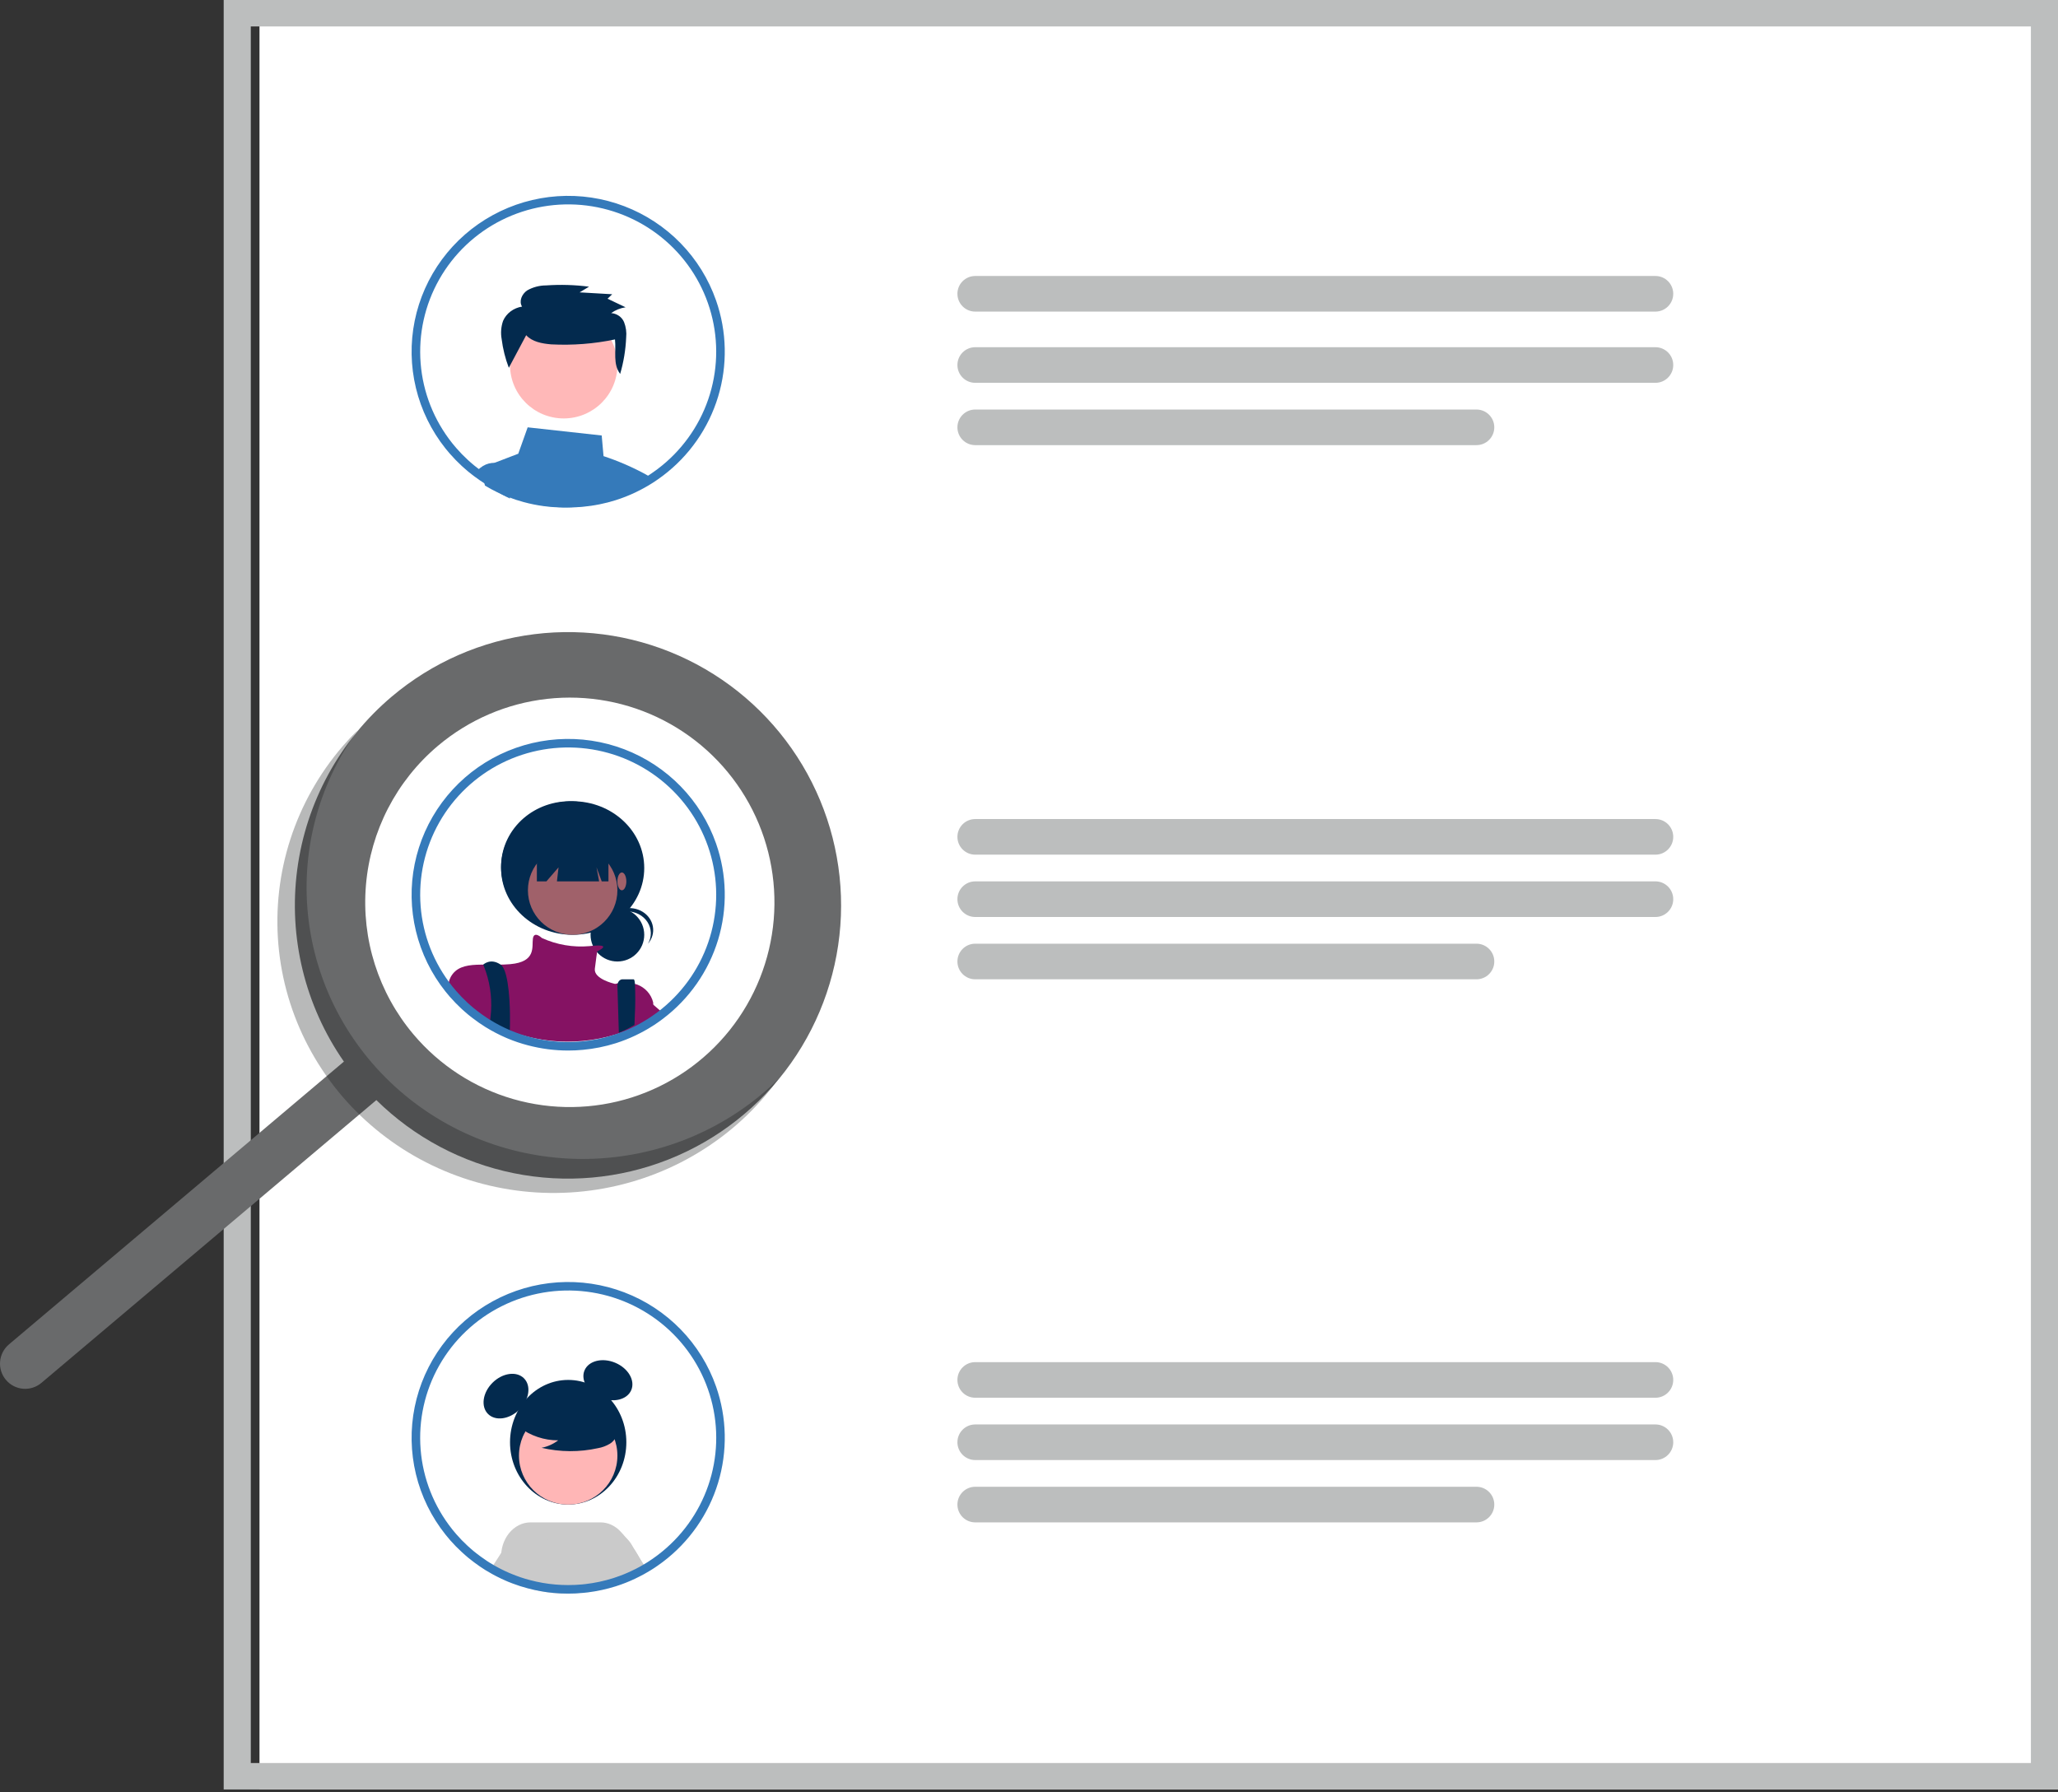 <svg width="240" height="209" viewBox="0 0 240 209" fill="none" xmlns="http://www.w3.org/2000/svg">
<rect x="0" y="0" width="240" height="209" fill="#333333" stroke="none"/>
<g clip-path="url(#clip0_509_34813)">
<path d="M240 208.696H30.261V0H240V208.696Z" fill="white"/>
<path d="M240 208.696H26.087V0H240V208.696ZM29.247 205.612H236.839V3.083H29.247V205.612Z" fill="#BCBEBE"/>
<path d="M193.054 32.187H113.729C112.582 32.187 111.652 33.117 111.652 34.264C111.652 35.41 112.582 36.34 113.729 36.34H193.054C194.201 36.34 195.13 35.41 195.13 34.264C195.13 33.117 194.201 32.187 193.054 32.187Z" fill="#BCBEBE"/>
<path d="M193.054 40.493H113.729C112.582 40.493 111.652 41.423 111.652 42.57C111.652 43.717 112.582 44.646 113.729 44.646H193.054C194.201 44.646 195.13 43.717 195.13 42.57C195.13 41.423 194.201 40.493 193.054 40.493Z" fill="#BCBEBE"/>
<path d="M172.184 47.761H113.729C112.582 47.761 111.652 48.691 111.652 49.838C111.652 50.985 112.582 51.914 113.729 51.914H172.184C173.331 51.914 174.261 50.985 174.261 49.838C174.261 48.691 173.331 47.761 172.184 47.761Z" fill="#BCBEBE"/>
<path d="M193.054 95.522H113.729C112.582 95.522 111.652 96.452 111.652 97.599C111.652 98.746 112.582 99.675 113.729 99.675H193.054C194.201 99.675 195.13 98.746 195.13 97.599C195.13 96.452 194.201 95.522 193.054 95.522Z" fill="#BCBEBE"/>
<path d="M193.054 102.79H113.729C112.582 102.79 111.652 103.72 111.652 104.867C111.652 106.014 112.582 106.944 113.729 106.944H193.054C194.201 106.944 195.13 106.014 195.13 104.867C195.13 103.72 194.201 102.79 193.054 102.79Z" fill="#BCBEBE"/>
<path d="M172.184 110.058H113.729C112.582 110.058 111.652 110.988 111.652 112.135C111.652 113.282 112.582 114.211 113.729 114.211H172.184C173.331 114.211 174.261 113.282 174.261 112.135C174.261 110.988 173.331 110.058 172.184 110.058Z" fill="#BCBEBE"/>
<path d="M193.054 158.858H113.729C112.582 158.858 111.652 159.788 111.652 160.934C111.652 162.081 112.582 163.011 113.729 163.011H193.054C194.201 163.011 195.13 162.081 195.13 160.934C195.13 159.788 194.201 158.858 193.054 158.858Z" fill="#BCBEBE"/>
<path d="M193.054 166.126H113.729C112.582 166.126 111.652 167.056 111.652 168.202C111.652 169.349 112.582 170.279 113.729 170.279H193.054C194.201 170.279 195.13 169.349 195.13 168.202C195.13 167.056 194.201 166.126 193.054 166.126Z" fill="#BCBEBE"/>
<path d="M172.184 173.394H113.729C112.582 173.394 111.652 174.324 111.652 175.47C111.652 176.617 112.582 177.547 113.729 177.547H172.184C173.331 177.547 174.261 176.617 174.261 175.47C174.261 174.324 173.331 173.394 172.184 173.394Z" fill="#BCBEBE"/>
<path d="M75.224 55.279C73.672 54.443 72.053 53.746 70.383 53.196L70.17 50.789L61.536 49.838L60.439 52.915L57.341 54.103C57.23 54.146 57.124 54.202 57.026 54.271H57.023C56.85 54.39 56.703 54.544 56.59 54.724C56.478 54.904 56.402 55.105 56.368 55.315C56.335 55.525 56.343 55.739 56.391 55.945L56.555 56.631C56.791 56.775 57.033 56.912 57.275 57.043L57.429 57.123C57.783 57.311 58.143 57.488 58.513 57.652C58.589 57.686 58.671 57.719 58.746 57.753C58.752 57.756 58.756 57.756 58.762 57.759C58.936 57.833 59.109 57.903 59.286 57.97C59.867 58.197 60.46 58.392 61.062 58.553C62.597 58.971 64.179 59.183 65.768 59.182C66.348 59.182 66.921 59.156 67.488 59.099C68.782 58.977 70.061 58.713 71.3 58.312C71.303 58.312 71.307 58.309 71.31 58.309C72.093 58.053 72.858 57.744 73.6 57.381C73.603 57.378 73.609 57.378 73.613 57.374C73.78 57.294 73.94 57.207 74.104 57.123L74.183 57.083C74.314 57.013 74.445 56.942 74.576 56.869C74.903 56.685 75.224 56.49 75.542 56.283C75.63 56.229 75.715 56.172 75.804 56.112C75.928 56.028 76.053 55.941 76.174 55.851C75.869 55.65 75.552 55.459 75.224 55.279Z" fill="#357ABA"/>
<path d="M59.229 56.788L58.722 53.991H57.396C57.383 53.991 57.369 53.992 57.356 53.995H57.353C56.876 54.044 56.417 54.238 56.018 54.558C55.747 54.769 55.506 55.033 55.304 55.339C55.698 55.703 56.107 56.041 56.529 56.364L56.547 56.375C56.667 56.466 56.79 56.556 56.913 56.642C57.134 56.803 57.362 56.958 57.59 57.104L57.734 57.194C58.066 57.404 58.405 57.603 58.752 57.787C58.823 57.825 58.9 57.862 58.971 57.9C58.977 57.904 58.98 57.904 58.986 57.907C59.149 57.99 59.312 58.069 59.478 58.144L59.229 56.788Z" fill="#357ABA"/>
<path d="M65.739 48.8C69.197 48.8 72 46.01 72 42.57C72 39.129 69.197 36.34 65.739 36.34C62.281 36.34 59.478 39.129 59.478 42.57C59.478 46.01 62.281 48.8 65.739 48.8Z" fill="#FFB8B8"/>
<path d="M61.364 39.091C62.048 39.856 63.206 40.072 64.274 40.161C66.772 40.291 69.276 40.098 71.718 39.586C71.87 40.973 71.457 42.468 72.321 43.608C72.726 42.227 72.961 40.807 73.022 39.375C73.087 38.761 73.002 38.141 72.775 37.562C72.653 37.272 72.447 37.021 72.182 36.836C71.916 36.65 71.601 36.539 71.272 36.515C71.765 36.162 72.341 35.929 72.952 35.836L70.853 34.839L71.392 34.316L67.592 34.096L68.693 33.435C67.036 33.22 65.361 33.17 63.693 33.286C62.914 33.286 62.149 33.487 61.482 33.867C60.854 34.291 60.492 35.134 60.881 35.757C60.394 35.833 59.935 36.025 59.548 36.315C59.16 36.606 58.858 36.985 58.669 37.416C58.431 38.103 58.373 38.834 58.502 39.546C58.645 40.688 58.925 41.812 59.339 42.894L61.364 39.091Z" fill="#032A4E"/>
<path d="M83.506 35.039C82.632 32.544 81.223 30.267 79.375 28.369C77.527 26.471 75.285 24.997 72.806 24.05C70.326 23.102 67.669 22.705 65.019 22.884C62.37 23.064 59.791 23.817 57.464 25.09C55.137 26.363 53.116 28.125 51.544 30.255C49.972 32.385 48.885 34.831 48.36 37.421C47.835 40.012 47.885 42.685 48.505 45.255C49.125 47.825 50.301 50.229 51.95 52.3C52.114 52.506 52.285 52.711 52.459 52.91C52.472 52.923 52.481 52.936 52.495 52.949C52.922 53.439 53.376 53.905 53.855 54.345C53.98 54.459 54.111 54.577 54.242 54.688C54.491 54.91 54.746 55.121 55.012 55.324C55.117 55.405 55.218 55.487 55.327 55.565C55.746 55.882 56.182 56.175 56.631 56.456L56.651 56.465C56.779 56.544 56.91 56.622 57.041 56.697C57.277 56.837 57.519 56.971 57.762 57.098L57.916 57.176C58.27 57.359 58.631 57.532 59.001 57.692C59.076 57.724 59.158 57.757 59.234 57.79C59.24 57.793 59.243 57.793 59.25 57.796C59.424 57.868 59.597 57.936 59.775 58.002C60.356 58.223 60.949 58.412 61.551 58.569C63.088 58.977 64.671 59.183 66.261 59.182C66.841 59.182 67.415 59.156 67.982 59.101C69.278 58.982 70.557 58.725 71.797 58.334C71.801 58.334 71.804 58.331 71.807 58.331C72.591 58.083 73.356 57.781 74.099 57.428C74.102 57.424 74.108 57.424 74.112 57.421C74.279 57.343 74.439 57.258 74.603 57.176L74.682 57.137C74.813 57.069 74.944 57 75.075 56.928C75.403 56.749 75.724 56.56 76.042 56.358C76.131 56.306 76.216 56.25 76.304 56.191C76.429 56.11 76.553 56.025 76.675 55.937C76.835 55.826 76.996 55.712 77.153 55.594C77.202 55.559 77.255 55.523 77.304 55.484C80.375 53.164 82.629 49.937 83.743 46.264C84.857 42.592 84.774 38.662 83.506 35.039ZM76.701 54.691C76.593 54.776 76.481 54.857 76.37 54.932C76.262 55.014 76.154 55.092 76.042 55.164C75.947 55.232 75.852 55.298 75.754 55.36L75.724 55.379C75.652 55.428 75.58 55.474 75.508 55.519C75.236 55.689 74.96 55.852 74.682 56.009L74.593 56.058C74.469 56.126 74.344 56.191 74.22 56.257C74.203 56.266 74.184 56.273 74.167 56.283L74.148 56.292C73.99 56.374 73.83 56.452 73.669 56.527C73.049 56.824 72.411 57.081 71.758 57.297C71.673 57.326 71.588 57.356 71.502 57.382C70.328 57.754 69.117 57.998 67.89 58.112C67.353 58.161 66.809 58.188 66.261 58.188C64.757 58.191 63.259 57.995 61.807 57.607C61.061 57.413 60.331 57.167 59.62 56.87C59.584 56.853 59.545 56.84 59.509 56.824C59.47 56.808 59.434 56.795 59.398 56.779C59.358 56.762 59.322 56.746 59.283 56.726C58.975 56.593 58.67 56.446 58.372 56.292L58.227 56.218C57.864 56.028 57.506 55.826 57.159 55.611C57.057 55.549 56.952 55.484 56.854 55.415C56.828 55.399 56.805 55.383 56.779 55.366C56.546 55.213 56.313 55.053 56.087 54.887C55.933 54.773 55.779 54.658 55.628 54.541C55.376 54.352 55.133 54.15 54.897 53.941C54.773 53.836 54.651 53.722 54.533 53.615C54.069 53.188 53.629 52.735 53.216 52.258C53.078 52.101 52.944 51.945 52.816 51.782C52.787 51.749 52.759 51.716 52.734 51.681C50.604 49.006 49.323 45.761 49.054 42.36C48.785 38.958 49.541 35.554 51.224 32.581C52.907 29.609 55.442 27.202 58.505 25.669C61.569 24.136 65.021 23.545 68.423 23.972C71.825 24.4 75.022 25.826 77.606 28.068C80.191 30.311 82.045 33.269 82.933 36.564C83.821 39.86 83.703 43.344 82.593 46.573C81.483 49.801 79.432 52.627 76.701 54.691Z" fill="#357ABA"/>
<path d="M83.506 98.375C82.633 95.879 81.223 93.603 79.375 91.705C77.527 89.807 75.285 88.333 72.806 87.385C70.326 86.438 67.669 86.04 65.019 86.22C62.37 86.399 59.791 87.152 57.464 88.425C55.137 89.698 53.116 91.461 51.544 93.591C49.972 95.721 48.885 98.166 48.36 100.757C47.835 103.348 47.885 106.021 48.505 108.591C49.125 111.16 50.301 113.565 51.95 115.636C52.114 115.841 52.285 116.047 52.458 116.246C52.471 116.259 52.481 116.272 52.494 116.285C52.922 116.775 53.376 117.241 53.855 117.681C53.979 117.795 54.11 117.912 54.242 118.023C54.491 118.245 54.746 118.457 55.012 118.659C55.53 119.066 56.071 119.444 56.631 119.791L56.651 119.801C57.014 120.026 57.385 120.235 57.762 120.434L57.916 120.512C58.27 120.695 58.63 120.867 59.001 121.027C59.076 121.06 59.158 121.093 59.234 121.125C59.24 121.128 59.243 121.128 59.25 121.132C59.998 121.441 60.767 121.7 61.551 121.905C63.088 122.312 64.671 122.518 66.261 122.518C66.841 122.518 67.415 122.492 67.982 122.436C69.278 122.317 70.557 122.06 71.797 121.67C71.801 121.67 71.804 121.667 71.807 121.667C72.591 121.418 73.356 121.116 74.098 120.763C74.102 120.76 74.108 120.76 74.112 120.757C74.279 120.678 74.439 120.594 74.603 120.512L74.682 120.473C74.813 120.404 74.944 120.336 75.075 120.264C75.403 120.085 75.724 119.895 76.042 119.693C76.131 119.641 76.216 119.586 76.304 119.527C76.593 119.338 76.878 119.135 77.153 118.93C77.203 118.894 77.255 118.858 77.304 118.819C80.375 116.5 82.629 113.272 83.743 109.6C84.857 105.927 84.774 101.998 83.506 98.375Z" fill="white"/>
<path d="M72 112.135C73.729 112.135 75.13 110.74 75.13 109.02C75.13 107.3 73.729 105.905 72 105.905C70.271 105.905 68.87 107.3 68.87 109.02C68.87 110.74 70.271 112.135 72 112.135Z" fill="#032A4E"/>
<path d="M73.123 106.287C73.604 106.287 74.076 106.402 74.494 106.62C74.912 106.839 75.261 107.153 75.507 107.534C75.753 107.914 75.888 108.346 75.899 108.789C75.909 109.231 75.795 109.669 75.567 110.058C75.807 109.781 75.983 109.46 76.081 109.117C76.18 108.774 76.2 108.415 76.14 108.065C76.08 107.714 75.942 107.378 75.733 107.08C75.525 106.781 75.251 106.525 74.93 106.33C74.608 106.134 74.246 106.002 73.866 105.942C73.486 105.882 73.097 105.896 72.723 105.982C72.35 106.069 71.999 106.226 71.695 106.444C71.391 106.662 71.139 106.936 70.957 107.249C71.216 106.948 71.546 106.706 71.921 106.54C72.296 106.373 72.707 106.287 73.123 106.287Z" fill="#032A4E"/>
<path d="M66.783 109.02C71.393 109.02 75.13 105.534 75.13 101.233C75.13 96.932 71.393 93.446 66.783 93.446C62.172 93.446 58.435 96.932 58.435 101.233C58.435 105.534 62.172 109.02 66.783 109.02Z" fill="#032A4E"/>
<path d="M60.889 96.365C62.27 94.889 64.201 93.98 66.275 93.831C68.348 93.682 70.4 94.304 72 95.566C71.935 95.507 71.869 95.447 71.802 95.39C70.218 94.042 68.135 93.347 66.012 93.457C63.889 93.568 61.899 94.476 60.481 95.981C59.062 97.486 58.33 99.464 58.447 101.482C58.563 103.499 59.519 105.39 61.102 106.738C61.118 106.751 61.133 106.764 61.148 106.777C61.216 106.834 61.286 106.889 61.356 106.944C59.85 105.582 58.959 103.718 58.872 101.744C58.785 99.77 59.508 97.842 60.889 96.365Z" fill="#032A4E"/>
<path d="M66.783 109.02C69.664 109.02 72 106.696 72 103.829C72 100.961 69.664 98.637 66.783 98.637C63.901 98.637 61.565 100.961 61.565 103.829C61.565 106.696 63.901 109.02 66.783 109.02Z" fill="#A0616A"/>
<path d="M76.174 116.923V118.653C75.85 118.855 75.522 119.045 75.188 119.224C75.055 119.296 74.921 119.364 74.787 119.433L74.707 119.472C74.54 119.554 74.376 119.639 74.206 119.717C74.203 119.72 74.196 119.72 74.193 119.724C73.437 120.077 72.656 120.379 71.858 120.628C71.854 120.628 71.851 120.631 71.848 120.631C70.583 121.022 69.279 121.279 67.959 121.398C67.381 121.453 66.796 121.48 66.205 121.48C64.584 121.48 62.971 121.274 61.404 120.866C60.606 120.661 59.822 120.402 59.059 120.092C59.053 120.089 59.049 120.089 59.042 120.086C58.966 120.053 58.882 120.021 58.805 119.988C58.428 119.828 58.06 119.655 57.7 119.472L57.543 119.394C57.158 119.195 56.781 118.986 56.41 118.761L56.39 118.751C55.819 118.403 55.268 118.025 54.74 117.618C54.469 117.416 54.209 117.204 53.955 116.982C53.821 116.871 53.687 116.753 53.56 116.639C53.072 116.199 52.609 115.732 52.174 115.242C52.232 114.902 52.317 114.567 52.428 114.24L52.431 114.237C52.451 114.181 52.475 114.127 52.501 114.074C52.52 114.027 52.541 113.981 52.565 113.936C53.163 112.843 54.245 112.572 55.588 112.513C56.347 112.481 57.185 112.517 58.071 112.507C58.538 112.504 59.022 112.487 59.507 112.445C62.564 112.174 62.009 110.411 62.146 109.462C62.283 108.541 63.132 109.338 63.188 109.39L63.192 109.393C64.921 110.184 66.835 110.512 68.737 110.343C69.065 110.304 69.392 110.281 69.719 110.271C70.582 110.261 70.394 110.503 70.097 110.702C69.953 110.795 69.802 110.878 69.646 110.95C69.646 110.95 69.509 111.766 69.369 112.987C69.235 114.155 71.527 114.704 71.717 114.746C71.721 114.749 71.726 114.75 71.731 114.749C72.568 114.537 73.449 114.56 74.273 114.814H74.276C74.747 114.984 75.168 115.265 75.499 115.633C75.83 116.002 76.062 116.445 76.174 116.923Z" fill="#851263"/>
<path d="M59.474 119.349C59.474 119.596 59.469 119.832 59.46 120.055C59.457 120.188 59.452 120.318 59.446 120.441C59.44 120.438 59.437 120.438 59.431 120.435C59.365 120.401 59.292 120.368 59.226 120.335C58.899 120.172 58.581 119.995 58.268 119.809L58.133 119.729C57.8 119.526 57.473 119.313 57.152 119.083C57.16 118.967 57.175 118.85 57.19 118.734C57.221 118.477 57.247 118.218 57.265 117.961C57.378 116.16 57.095 114.356 56.44 112.715V112.711C56.382 112.578 56.348 112.505 56.348 112.505C56.348 112.505 57.19 111.673 58.39 112.505C58.467 112.557 58.534 112.624 58.59 112.705C59.313 113.687 59.509 116.989 59.474 119.349Z" fill="#032A4E"/>
<path d="M74.033 118.407C74.023 118.769 74.008 119.147 73.99 119.532V119.536C73.987 119.539 73.982 119.539 73.979 119.542C73.395 119.892 72.793 120.192 72.176 120.438C72.173 120.438 72.171 120.441 72.168 120.441L72.14 119.532L72.137 119.413L72.001 114.988C71.997 114.888 72.01 114.788 72.038 114.694C72.066 114.6 72.109 114.514 72.164 114.441C72.219 114.369 72.285 114.311 72.359 114.272C72.432 114.232 72.511 114.212 72.591 114.212H73.899C73.964 114.212 74.01 114.377 74.041 114.674V114.677C74.105 115.919 74.102 117.165 74.033 118.407Z" fill="#032A4E"/>
<path d="M62.609 97.599V102.79H63.722L65.138 101.152L64.948 102.79H69.868L69.564 101.152L70.172 102.79H70.957V97.599H62.609Z" fill="#032A4E"/>
<path d="M72.522 103.829C72.81 103.829 73.043 103.364 73.043 102.79C73.043 102.217 72.81 101.752 72.522 101.752C72.234 101.752 72 102.217 72 102.79C72 103.364 72.234 103.829 72.522 103.829Z" fill="#A0616A"/>
<path d="M77.217 118.066C76.985 118.244 76.744 118.419 76.501 118.583C76.426 118.634 76.354 118.682 76.279 118.727C76.011 118.903 75.739 119.067 75.463 119.222C75.352 119.284 75.241 119.344 75.13 119.403V116.288C75.13 116.288 75.573 116.65 76.279 117.252C76.368 117.328 76.459 117.407 76.556 117.492C76.761 117.667 76.982 117.86 77.217 118.066Z" fill="#851263"/>
<path d="M83.506 98.375C82.633 95.879 81.223 93.603 79.375 91.705C77.527 89.807 75.285 88.333 72.806 87.385C70.326 86.438 67.669 86.04 65.019 86.22C62.37 86.399 59.791 87.152 57.464 88.425C55.137 89.698 53.116 91.461 51.544 93.591C49.972 95.721 48.885 98.166 48.36 100.757C47.835 103.348 47.885 106.021 48.505 108.591C49.125 111.16 50.301 113.565 51.95 115.636C52.114 115.841 52.285 116.047 52.458 116.246C52.471 116.259 52.481 116.272 52.494 116.285C52.922 116.775 53.376 117.241 53.855 117.681C53.979 117.795 54.11 117.912 54.242 118.023C54.491 118.245 54.746 118.457 55.012 118.659C55.53 119.066 56.071 119.444 56.631 119.791L56.651 119.801C57.014 120.026 57.385 120.235 57.762 120.434L57.916 120.512C58.27 120.695 58.63 120.867 59.001 121.027C59.076 121.06 59.158 121.093 59.234 121.125C59.24 121.128 59.243 121.128 59.25 121.132C59.998 121.441 60.767 121.7 61.551 121.905C63.088 122.312 64.671 122.518 66.261 122.518C66.841 122.518 67.415 122.492 67.982 122.436C69.278 122.317 70.557 122.06 71.797 121.67C71.801 121.67 71.804 121.667 71.807 121.667C72.591 121.418 73.356 121.116 74.098 120.763C74.102 120.76 74.108 120.76 74.112 120.757C74.279 120.678 74.439 120.594 74.603 120.512L74.682 120.473C74.813 120.404 74.944 120.336 75.075 120.264C75.403 120.085 75.724 119.895 76.042 119.693C76.131 119.641 76.216 119.586 76.304 119.527C76.593 119.338 76.878 119.135 77.153 118.93C77.203 118.894 77.255 118.858 77.304 118.819C80.375 116.5 82.629 113.272 83.743 109.6C84.857 105.927 84.774 101.998 83.506 98.375ZM76.701 118.027C76.593 118.111 76.481 118.193 76.37 118.268C76.262 118.349 76.154 118.428 76.042 118.499C75.947 118.568 75.852 118.633 75.754 118.695C75.672 118.751 75.59 118.803 75.508 118.855C75.236 119.025 74.961 119.188 74.682 119.344L74.593 119.393C74.469 119.462 74.344 119.527 74.22 119.592C74.203 119.602 74.184 119.608 74.167 119.618L74.148 119.628C73.99 119.71 73.83 119.788 73.669 119.863C73.049 120.16 72.411 120.417 71.758 120.633C71.673 120.662 71.588 120.691 71.502 120.717C70.328 121.089 69.117 121.334 67.89 121.448C67.353 121.497 66.808 121.523 66.261 121.523C64.757 121.526 63.259 121.331 61.807 120.943C61.061 120.749 60.331 120.503 59.62 120.205C59.545 120.176 59.47 120.143 59.398 120.114C59.358 120.098 59.322 120.081 59.283 120.062C58.975 119.928 58.67 119.781 58.372 119.628L58.227 119.553C57.864 119.364 57.506 119.162 57.159 118.946C57.031 118.868 56.903 118.787 56.779 118.702C56.385 118.444 56.002 118.167 55.628 117.877C55.376 117.687 55.133 117.485 54.897 117.276C54.773 117.172 54.651 117.058 54.533 116.95C54.069 116.523 53.629 116.07 53.216 115.593C53.078 115.437 52.944 115.28 52.816 115.117C52.787 115.085 52.759 115.051 52.734 115.016C50.604 112.342 49.323 109.097 49.054 105.695C48.785 102.294 49.541 98.89 51.224 95.917C52.907 92.944 55.442 90.538 58.505 89.004C61.568 87.471 65.021 86.881 68.423 87.308C71.825 87.735 75.022 89.161 77.606 91.404C80.191 93.647 82.045 96.604 82.933 99.9C83.821 103.196 83.703 106.68 82.593 109.908C81.483 113.137 79.432 115.963 76.701 118.027Z" fill="#357ABA"/>
<path d="M66.261 175.47C70.007 175.47 73.043 172.216 73.043 168.202C73.043 164.188 70.007 160.934 66.261 160.934C62.515 160.934 59.478 164.188 59.478 168.202C59.478 172.216 62.515 175.47 66.261 175.47Z" fill="#032A4E"/>
<path d="M60.577 164.385C61.733 163.235 61.967 161.604 61.1 160.741C60.233 159.879 58.594 160.112 57.438 161.262C56.282 162.412 56.048 164.043 56.915 164.906C57.782 165.769 59.421 165.535 60.577 164.385Z" fill="#032A4E"/>
<path d="M73.614 162.126C74.096 161.004 73.268 159.577 71.765 158.938C70.261 158.299 68.653 158.69 68.171 159.812C67.689 160.934 68.518 162.361 70.021 163C71.524 163.639 73.133 163.247 73.614 162.126Z" fill="#032A4E"/>
<path d="M74.621 181.745L73.823 180.469C73.484 179.7 72.859 179.098 72.084 178.797C71.31 178.495 70.449 178.517 69.691 178.859C68.932 179.2 68.338 179.833 68.038 180.618C67.738 181.404 67.757 182.278 68.091 183.049L68.318 183.877L68.576 184.815C69.623 184.681 70.655 184.452 71.661 184.131C71.664 184.131 71.667 184.129 71.669 184.127C72.413 183.888 73.139 183.596 73.842 183.252C73.846 183.248 73.85 183.248 73.854 183.244C74.011 183.169 74.163 183.089 74.32 183.01C74.346 182.998 74.37 182.985 74.394 182.97C74.52 182.906 74.645 182.839 74.766 182.771C74.892 182.703 75.013 182.632 75.13 182.556L74.621 181.745Z" fill="#CACACA"/>
<path d="M66.261 175.47C69.43 175.47 72 172.914 72 169.76C72 166.606 69.43 164.049 66.261 164.049C63.091 164.049 60.522 166.606 60.522 169.76C60.522 172.914 63.091 175.47 66.261 175.47Z" fill="#FFB6B6"/>
<path d="M74.67 181.876C74.031 180.643 73.239 179.526 72.318 178.563C71.688 177.908 70.871 177.547 70.026 177.547H61.872C61.403 177.547 60.938 177.659 60.507 177.875C60.075 178.092 59.687 178.409 59.365 178.807C59.044 179.205 58.796 179.676 58.637 180.189C58.478 180.703 58.412 181.249 58.442 181.794C58.46 182.101 58.507 182.405 58.584 182.7C58.642 182.914 58.714 183.122 58.8 183.322L59.202 184.256C59.233 184.27 59.265 184.288 59.296 184.302C59.304 184.306 59.308 184.306 59.312 184.311C59.478 184.389 59.643 184.467 59.812 184.54C60.367 184.786 60.932 184.997 61.506 185.171C62.43 185.46 63.374 185.657 64.326 185.762C64.882 185.821 65.437 185.853 65.996 185.853C66.552 185.853 67.095 185.821 67.639 185.762C67.816 185.743 67.993 185.721 68.171 185.698C69.223 185.543 70.262 185.28 71.274 184.911C71.277 184.91 71.28 184.908 71.282 184.906C72.031 184.631 72.761 184.294 73.468 183.899C73.472 183.895 73.476 183.895 73.48 183.89C73.638 183.803 73.791 183.712 73.949 183.62C73.975 183.607 73.999 183.591 74.024 183.574C74.15 183.501 74.276 183.423 74.398 183.345C74.524 183.268 74.646 183.185 74.764 183.098C74.89 183.02 75.008 182.934 75.13 182.847C74.981 182.503 74.827 182.183 74.67 181.876Z" fill="#CACACA"/>
<path d="M62.95 178.878C62.224 178.53 61.394 178.491 60.641 178.769C59.887 179.047 59.272 179.621 58.929 180.363L58.232 181.444L57.899 181.961L57.391 182.747C57.497 182.805 57.599 182.863 57.706 182.922L57.846 182.996C58.171 183.167 58.501 183.33 58.842 183.482C58.879 183.501 58.921 183.517 58.963 183.536C58.993 183.548 59.023 183.563 59.053 183.575C59.061 183.579 59.065 183.579 59.069 183.583C59.228 183.649 59.387 183.715 59.55 183.777C60.082 183.986 60.626 184.165 61.178 184.314C62.066 184.558 62.973 184.726 63.889 184.815L64.154 183.894L64.412 183.015C64.751 182.267 64.788 181.412 64.514 180.636C64.24 179.861 63.677 179.229 62.95 178.878Z" fill="#CACACA"/>
<path d="M60.522 166.441C61.867 167.45 63.464 167.987 65.097 167.979C64.514 168.419 63.851 168.716 63.153 168.85C65.325 169.357 67.57 169.371 69.747 168.89C70.231 168.806 70.698 168.631 71.127 168.374C71.341 168.244 71.528 168.067 71.675 167.853C71.822 167.639 71.925 167.395 71.98 167.134C72.124 166.235 71.48 165.418 70.811 164.867C69.786 164.037 68.605 163.465 67.352 163.193C66.099 162.92 64.806 162.954 63.567 163.292C62.741 163.473 61.99 163.935 61.422 164.612C61.147 164.956 60.98 165.387 60.948 165.842C60.915 166.297 61.018 166.751 61.241 167.137L60.522 166.441Z" fill="#032A4E"/>
<path d="M83.509 161.711C82.636 159.216 81.227 156.939 79.379 155.041C77.53 153.143 75.288 151.668 72.809 150.721C70.329 149.774 67.671 149.376 65.021 149.555C62.371 149.735 59.793 150.487 57.465 151.76C55.137 153.033 53.117 154.796 51.544 156.926C49.972 159.056 48.885 161.502 48.36 164.092C47.835 166.683 47.885 169.356 48.505 171.926C49.125 174.496 50.301 176.9 51.952 178.971C52.113 179.177 52.286 179.382 52.46 179.579C52.47 179.594 52.481 179.608 52.493 179.621C52.921 180.11 53.376 180.575 53.857 181.014C53.98 181.129 54.109 181.249 54.241 181.36C54.489 181.582 54.745 181.791 55.014 181.993C55.117 182.075 55.22 182.157 55.328 182.235C55.745 182.552 56.183 182.844 56.629 183.128C56.637 183.128 56.644 183.131 56.65 183.136C56.778 183.214 56.91 183.292 57.042 183.366C57.166 183.44 57.294 183.514 57.419 183.584C57.534 183.646 57.646 183.707 57.762 183.769L57.914 183.847C58.27 184.028 58.629 184.201 59.001 184.361C59.042 184.381 59.088 184.398 59.133 184.418C59.166 184.431 59.2 184.447 59.233 184.46C59.241 184.464 59.245 184.464 59.249 184.468C59.423 184.538 59.596 184.608 59.774 184.673C60.355 184.895 60.949 185.084 61.551 185.241C62.52 185.5 63.51 185.677 64.509 185.771C65.092 185.825 65.675 185.853 66.261 185.853C66.844 185.853 67.414 185.825 67.985 185.771C68.171 185.755 68.356 185.734 68.543 185.714C69.647 185.575 70.737 185.338 71.799 185.006C71.802 185.006 71.805 185.005 71.807 185.002C72.592 184.755 73.358 184.453 74.1 184.098C74.104 184.094 74.109 184.094 74.113 184.09C74.278 184.011 74.439 183.929 74.604 183.847C74.631 183.835 74.658 183.821 74.683 183.806C74.815 183.74 74.947 183.67 75.076 183.6C75.208 183.53 75.336 183.456 75.46 183.378C75.592 183.308 75.716 183.23 75.844 183.152C75.91 183.111 75.976 183.07 76.042 183.029C76.133 182.975 76.216 182.922 76.307 182.86C76.431 182.782 76.555 182.696 76.675 182.609C76.836 182.498 76.997 182.383 77.154 182.264C77.207 182.23 77.258 182.193 77.307 182.153C80.376 179.832 82.628 176.605 83.742 172.934C84.856 169.262 84.775 165.334 83.509 161.711ZM76.704 181.36C76.596 181.446 76.484 181.528 76.373 181.602C76.261 181.684 76.154 181.763 76.042 181.837C75.947 181.902 75.852 181.968 75.753 182.03C75.744 182.038 75.735 182.044 75.724 182.05C75.654 182.1 75.58 182.145 75.509 182.19C75.46 182.219 75.41 182.252 75.361 182.281C75.216 182.371 75.071 182.457 74.923 182.54C74.844 182.589 74.761 182.634 74.683 182.679C74.654 182.696 74.625 182.712 74.596 182.729C74.468 182.799 74.344 182.86 74.22 182.926C74.204 182.938 74.183 182.943 74.171 182.955C74.163 182.955 74.156 182.958 74.15 182.963C73.993 183.045 73.832 183.123 73.671 183.197C73.05 183.495 72.411 183.751 71.757 183.966C71.675 183.995 71.588 184.028 71.505 184.053C70.451 184.385 69.368 184.617 68.27 184.743C68.146 184.76 68.018 184.772 67.89 184.784C67.353 184.834 66.811 184.858 66.261 184.858C65.774 184.858 65.282 184.838 64.799 184.797C63.788 184.713 62.787 184.54 61.807 184.279C61.061 184.085 60.331 183.838 59.621 183.539C59.584 183.522 59.547 183.51 59.51 183.493C59.468 183.477 59.435 183.465 59.398 183.448C59.357 183.432 59.324 183.415 59.282 183.395C59.014 183.28 58.745 183.152 58.485 183.021C58.447 183 58.41 182.984 58.373 182.963L58.229 182.889C58.142 182.844 58.055 182.799 57.972 182.753C57.696 182.605 57.423 182.445 57.158 182.281C57.059 182.219 56.952 182.153 56.852 182.087L56.778 182.038C56.547 181.882 56.315 181.726 56.088 181.557C55.935 181.442 55.778 181.331 55.629 181.212C55.377 181.023 55.133 180.821 54.898 180.611C54.774 180.509 54.65 180.393 54.534 180.287C54.069 179.86 53.629 179.407 53.216 178.93C53.08 178.774 52.944 178.617 52.815 178.453C52.786 178.42 52.762 178.387 52.733 178.35C50.602 175.676 49.321 172.431 49.052 169.029C48.782 165.627 49.538 162.223 51.221 159.25C52.904 156.277 55.44 153.87 58.504 152.337C61.567 150.803 65.021 150.212 68.423 150.639C71.826 151.067 75.024 152.493 77.609 154.735C80.193 156.978 82.048 159.936 82.937 163.232C83.825 166.528 83.707 170.012 82.597 173.241C81.486 176.469 79.435 179.296 76.704 181.36Z" fill="#357ABA"/>
<path d="M45.697 81.231C50.416 77.247 56.19 74.721 62.318 73.961C68.445 73.2 74.661 74.239 80.209 76.949C85.758 79.659 90.399 83.924 93.569 89.226C96.739 94.528 98.3 100.637 98.064 106.811C97.827 112.985 95.802 118.956 92.235 123.999C88.668 129.042 83.713 132.939 77.974 135.216C72.234 137.492 65.957 138.05 59.906 136.822C53.855 135.594 48.291 132.633 43.891 128.298L4.823 161.284C4.229 161.784 3.46 162.028 2.686 161.962C1.912 161.896 1.195 161.526 0.694 160.932C0.192 160.338 -0.054 159.57 0.01 158.795C0.074 158.02 0.442 157.302 1.034 156.799L1.038 156.795L40.106 123.809C35.567 117.291 33.625 109.313 34.659 101.436C35.694 93.56 39.63 86.355 45.697 81.231ZM48.216 120.633C51.259 124.242 55.304 126.867 59.839 128.176C64.373 129.485 69.194 129.419 73.691 127.987C78.188 126.554 82.16 123.82 85.104 120.129C88.047 116.437 89.831 111.956 90.23 107.25C90.628 102.545 89.623 97.826 87.342 93.692C85.06 89.558 81.605 86.194 77.413 84.025C73.221 81.856 68.48 80.98 63.79 81.507C59.1 82.034 54.671 83.94 51.064 86.986C46.227 91.07 43.21 96.909 42.676 103.219C42.142 109.529 44.134 115.793 48.216 120.633Z" fill="#696A6B"/>
<path opacity="0.3" d="M47.189 127.7C41.011 122.574 37.02 115.352 36.008 107.468C34.995 99.584 37.036 91.613 41.725 85.139C41.109 85.749 40.514 86.388 39.939 87.055C37.212 90.232 35.148 93.907 33.865 97.868C32.582 101.83 32.106 106.001 32.463 110.144C32.82 114.287 34.003 118.32 35.946 122.013C37.888 125.706 40.551 128.986 43.783 131.668C47.015 134.349 50.753 136.378 54.783 137.639C58.812 138.9 63.055 139.368 67.269 139.017C71.483 138.666 75.585 137.503 79.342 135.593C83.098 133.684 86.435 131.066 89.163 127.888C89.736 127.22 90.276 126.536 90.783 125.835C85.08 131.468 77.432 134.787 69.356 135.132C61.28 135.477 53.367 132.824 47.189 127.7Z" fill="#121516"/>
</g>
<defs>
<clipPath id="clip0_509_34813">
<rect width="240" height="208.696" fill="white"/>
</clipPath>
</defs>
</svg>
